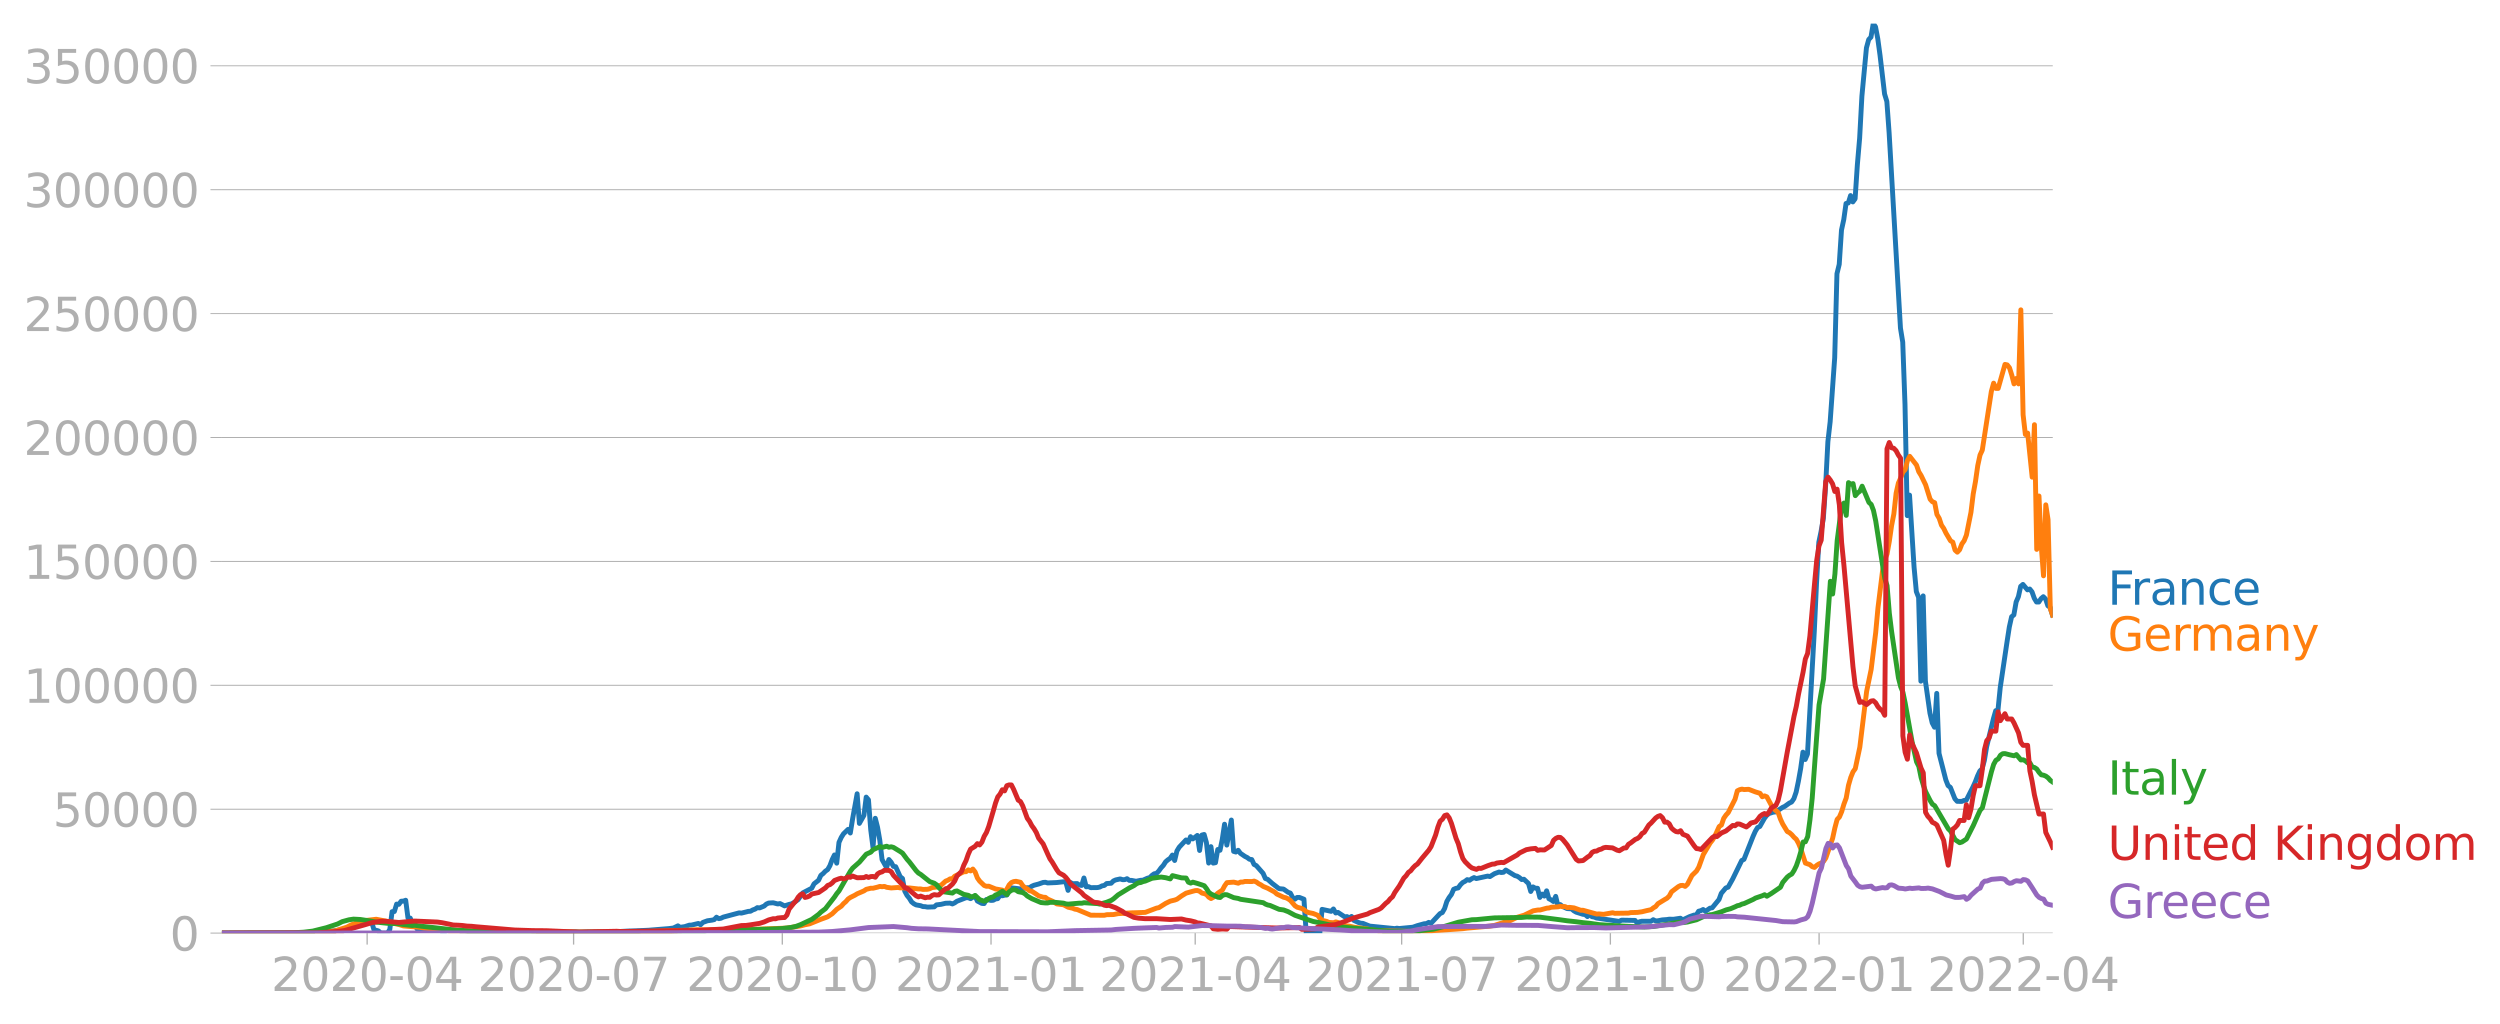 <svg xmlns:xlink="http://www.w3.org/1999/xlink" width="1015.94" height="416.199" viewBox="0 0 761.955 312.149" xmlns="http://www.w3.org/2000/svg"><defs><style>*{stroke-linejoin:round;stroke-linecap:butt}</style></defs><g id="figure_1"><path d="M0 312.15h761.955V0H0v312.15z" style="fill:none" id="patch_1"/><g id="axes_1"><path d="M67.645 284.4h558V7.2h-558v277.2z" style="fill:none" id="patch_2"/><g id="matplotlib.axis_1"><g id="xtick_1"><g id="line2d_1"><defs><path id="m0a474f43fd" d="M0 0v3.5" style="stroke:#b0b0b0;stroke-width:.4"/></defs><use xlink:href="#m0a474f43fd" x="111.898" y="284.4" style="fill:#b0b0b0;stroke:#b0b0b0;stroke-width:.4"/></g><g style="fill:#b0b0b0" transform="matrix(.14 0 0 -.14 82.65 302.038)" id="text_1"><defs><path id="DejaVuSans-32" d="M1228 531h2203V0H469v531q359 372 979 998 621 627 780 809 303 340 423 576 121 236 121 464 0 372-261 606-261 235-680 235-297 0-627-103-329-103-704-313v638q381 153 712 231 332 78 607 78 725 0 1156-363 431-362 431-968 0-288-108-546-107-257-392-607-78-91-497-524-418-433-1181-1211z" transform="scale(.016)"/><path id="DejaVuSans-30" d="M2034 4250q-487 0-733-480-245-479-245-1442 0-959 245-1439 246-480 733-480 491 0 736 480 246 480 246 1439 0 963-246 1442-245 480-736 480zm0 500q785 0 1199-621 414-620 414-1801 0-1178-414-1799Q2819-91 2034-91q-784 0-1198 620-414 621-414 1799 0 1181 414 1801 414 621 1198 621z" transform="scale(.016)"/><path id="DejaVuSans-2d" d="M313 2009h1684v-512H313v512z" transform="scale(.016)"/><path id="DejaVuSans-34" d="M2419 4116 825 1625h1594v2491zm-166 550h794V1625h666v-525h-666V0h-628v1100H313v609l1940 2957z" transform="scale(.016)"/></defs><use xlink:href="#DejaVuSans-32"/><use xlink:href="#DejaVuSans-30" x="63.623"/><use xlink:href="#DejaVuSans-32" x="127.246"/><use xlink:href="#DejaVuSans-30" x="190.869"/><use xlink:href="#DejaVuSans-2d" x="254.492"/><use xlink:href="#DejaVuSans-30" x="290.576"/><use xlink:href="#DejaVuSans-34" x="354.199"/></g></g><g id="xtick_2"><use xlink:href="#m0a474f43fd" x="174.82" y="284.4" style="fill:#b0b0b0;stroke:#b0b0b0;stroke-width:.4" id="line2d_2"/><g style="fill:#b0b0b0" transform="matrix(.14 0 0 -.14 145.572 302.038)" id="text_2"><defs><path id="DejaVuSans-37" d="M525 4666h3000v-269L1831 0h-659l1594 4134H525v532z" transform="scale(.016)"/></defs><use xlink:href="#DejaVuSans-32"/><use xlink:href="#DejaVuSans-30" x="63.623"/><use xlink:href="#DejaVuSans-32" x="127.246"/><use xlink:href="#DejaVuSans-30" x="190.869"/><use xlink:href="#DejaVuSans-2d" x="254.492"/><use xlink:href="#DejaVuSans-30" x="290.576"/><use xlink:href="#DejaVuSans-37" x="354.199"/></g></g><g id="xtick_3"><use xlink:href="#m0a474f43fd" x="238.433" y="284.4" style="fill:#b0b0b0;stroke:#b0b0b0;stroke-width:.4" id="line2d_3"/><g style="fill:#b0b0b0" transform="matrix(.14 0 0 -.14 209.185 302.038)" id="text_3"><defs><path id="DejaVuSans-31" d="M794 531h1031v3560L703 3866v575l1116 225h631V531h1031V0H794v531z" transform="scale(.016)"/></defs><use xlink:href="#DejaVuSans-32"/><use xlink:href="#DejaVuSans-30" x="63.623"/><use xlink:href="#DejaVuSans-32" x="127.246"/><use xlink:href="#DejaVuSans-30" x="190.869"/><use xlink:href="#DejaVuSans-2d" x="254.492"/><use xlink:href="#DejaVuSans-31" x="290.576"/><use xlink:href="#DejaVuSans-30" x="354.199"/></g></g><g id="xtick_4"><use xlink:href="#m0a474f43fd" x="302.046" y="284.4" style="fill:#b0b0b0;stroke:#b0b0b0;stroke-width:.4" id="line2d_4"/><g style="fill:#b0b0b0" transform="matrix(.14 0 0 -.14 272.799 302.038)" id="text_4"><use xlink:href="#DejaVuSans-32"/><use xlink:href="#DejaVuSans-30" x="63.623"/><use xlink:href="#DejaVuSans-32" x="127.246"/><use xlink:href="#DejaVuSans-31" x="190.869"/><use xlink:href="#DejaVuSans-2d" x="254.492"/><use xlink:href="#DejaVuSans-30" x="290.576"/><use xlink:href="#DejaVuSans-31" x="354.199"/></g></g><g id="xtick_5"><use xlink:href="#m0a474f43fd" x="364.277" y="284.4" style="fill:#b0b0b0;stroke:#b0b0b0;stroke-width:.4" id="line2d_5"/><g style="fill:#b0b0b0" transform="matrix(.14 0 0 -.14 335.029 302.038)" id="text_5"><use xlink:href="#DejaVuSans-32"/><use xlink:href="#DejaVuSans-30" x="63.623"/><use xlink:href="#DejaVuSans-32" x="127.246"/><use xlink:href="#DejaVuSans-31" x="190.869"/><use xlink:href="#DejaVuSans-2d" x="254.492"/><use xlink:href="#DejaVuSans-30" x="290.576"/><use xlink:href="#DejaVuSans-34" x="354.199"/></g></g><g id="xtick_6"><use xlink:href="#m0a474f43fd" x="427.199" y="284.4" style="fill:#b0b0b0;stroke:#b0b0b0;stroke-width:.4" id="line2d_6"/><g style="fill:#b0b0b0" transform="matrix(.14 0 0 -.14 397.95 302.038)" id="text_6"><use xlink:href="#DejaVuSans-32"/><use xlink:href="#DejaVuSans-30" x="63.623"/><use xlink:href="#DejaVuSans-32" x="127.246"/><use xlink:href="#DejaVuSans-31" x="190.869"/><use xlink:href="#DejaVuSans-2d" x="254.492"/><use xlink:href="#DejaVuSans-30" x="290.576"/><use xlink:href="#DejaVuSans-37" x="354.199"/></g></g><g id="xtick_7"><use xlink:href="#m0a474f43fd" x="490.812" y="284.4" style="fill:#b0b0b0;stroke:#b0b0b0;stroke-width:.4" id="line2d_7"/><g style="fill:#b0b0b0" transform="matrix(.14 0 0 -.14 461.564 302.038)" id="text_7"><use xlink:href="#DejaVuSans-32"/><use xlink:href="#DejaVuSans-30" x="63.623"/><use xlink:href="#DejaVuSans-32" x="127.246"/><use xlink:href="#DejaVuSans-31" x="190.869"/><use xlink:href="#DejaVuSans-2d" x="254.492"/><use xlink:href="#DejaVuSans-31" x="290.576"/><use xlink:href="#DejaVuSans-30" x="354.199"/></g></g><g id="xtick_8"><use xlink:href="#m0a474f43fd" x="554.426" y="284.4" style="fill:#b0b0b0;stroke:#b0b0b0;stroke-width:.4" id="line2d_8"/><g style="fill:#b0b0b0" transform="matrix(.14 0 0 -.14 525.178 302.038)" id="text_8"><use xlink:href="#DejaVuSans-32"/><use xlink:href="#DejaVuSans-30" x="63.623"/><use xlink:href="#DejaVuSans-32" x="127.246"/><use xlink:href="#DejaVuSans-32" x="190.869"/><use xlink:href="#DejaVuSans-2d" x="254.492"/><use xlink:href="#DejaVuSans-30" x="290.576"/><use xlink:href="#DejaVuSans-31" x="354.199"/></g></g><g id="xtick_9"><use xlink:href="#m0a474f43fd" x="616.656" y="284.4" style="fill:#b0b0b0;stroke:#b0b0b0;stroke-width:.4" id="line2d_9"/><g style="fill:#b0b0b0" transform="matrix(.14 0 0 -.14 587.408 302.038)" id="text_9"><use xlink:href="#DejaVuSans-32"/><use xlink:href="#DejaVuSans-30" x="63.623"/><use xlink:href="#DejaVuSans-32" x="127.246"/><use xlink:href="#DejaVuSans-32" x="190.869"/><use xlink:href="#DejaVuSans-2d" x="254.492"/><use xlink:href="#DejaVuSans-30" x="290.576"/><use xlink:href="#DejaVuSans-34" x="354.199"/></g></g></g><g id="matplotlib.axis_2"><g id="ytick_1"><path d="M67.645 284.4h558" clip-path="url(#p8940753712)" style="fill:none;stroke:#b0b0b0;stroke-width:.3;stroke-linecap:square" id="line2d_10"/><g id="line2d_11"><defs><path id="maa2115bb81" d="M0 0h-3.5" style="stroke:#b0b0b0;stroke-width:.3"/></defs><use xlink:href="#maa2115bb81" x="67.645" y="284.4" style="fill:#b0b0b0;stroke:#b0b0b0;stroke-width:.3"/></g><use xlink:href="#DejaVuSans-30" style="fill:#b0b0b0" transform="matrix(.14 0 0 -.14 51.737 289.719)" id="text_10"/></g><g id="ytick_2"><path d="M67.645 246.636h558" clip-path="url(#p8940753712)" style="fill:none;stroke:#b0b0b0;stroke-width:.3;stroke-linecap:square" id="line2d_12"/><use xlink:href="#maa2115bb81" x="67.645" y="246.636" style="fill:#b0b0b0;stroke:#b0b0b0;stroke-width:.3" id="line2d_13"/><g style="fill:#b0b0b0" transform="matrix(.14 0 0 -.14 16.108 251.955)" id="text_11"><defs><path id="DejaVuSans-35" d="M691 4666h2478v-532H1269V2991q137 47 274 70 138 23 276 23 781 0 1237-428 457-428 457-1159 0-753-469-1171Q2575-91 1722-91q-294 0-599 50Q819 9 494 109v635q281-153 581-228t634-75q541 0 856 284 316 284 316 772 0 487-316 771-315 285-856 285-253 0-505-56-251-56-513-175v2344z" transform="scale(.016)"/></defs><use xlink:href="#DejaVuSans-35"/><use xlink:href="#DejaVuSans-30" x="63.623"/><use xlink:href="#DejaVuSans-30" x="127.246"/><use xlink:href="#DejaVuSans-30" x="190.869"/><use xlink:href="#DejaVuSans-30" x="254.492"/></g></g><g id="ytick_3"><path d="M67.645 208.872h558" clip-path="url(#p8940753712)" style="fill:none;stroke:#b0b0b0;stroke-width:.3;stroke-linecap:square" id="line2d_14"/><use xlink:href="#maa2115bb81" x="67.645" y="208.872" style="fill:#b0b0b0;stroke:#b0b0b0;stroke-width:.3" id="line2d_15"/><g style="fill:#b0b0b0" transform="matrix(.14 0 0 -.14 7.2 214.191)" id="text_12"><use xlink:href="#DejaVuSans-31"/><use xlink:href="#DejaVuSans-30" x="63.623"/><use xlink:href="#DejaVuSans-30" x="127.246"/><use xlink:href="#DejaVuSans-30" x="190.869"/><use xlink:href="#DejaVuSans-30" x="254.492"/><use xlink:href="#DejaVuSans-30" x="318.115"/></g></g><g id="ytick_4"><path d="M67.645 171.108h558" clip-path="url(#p8940753712)" style="fill:none;stroke:#b0b0b0;stroke-width:.3;stroke-linecap:square" id="line2d_16"/><use xlink:href="#maa2115bb81" x="67.645" y="171.108" style="fill:#b0b0b0;stroke:#b0b0b0;stroke-width:.3" id="line2d_17"/><g style="fill:#b0b0b0" transform="matrix(.14 0 0 -.14 7.2 176.427)" id="text_13"><use xlink:href="#DejaVuSans-31"/><use xlink:href="#DejaVuSans-35" x="63.623"/><use xlink:href="#DejaVuSans-30" x="127.246"/><use xlink:href="#DejaVuSans-30" x="190.869"/><use xlink:href="#DejaVuSans-30" x="254.492"/><use xlink:href="#DejaVuSans-30" x="318.115"/></g></g><g id="ytick_5"><path d="M67.645 133.344h558" clip-path="url(#p8940753712)" style="fill:none;stroke:#b0b0b0;stroke-width:.3;stroke-linecap:square" id="line2d_18"/><use xlink:href="#maa2115bb81" x="67.645" y="133.344" style="fill:#b0b0b0;stroke:#b0b0b0;stroke-width:.3" id="line2d_19"/><g style="fill:#b0b0b0" transform="matrix(.14 0 0 -.14 7.2 138.663)" id="text_14"><use xlink:href="#DejaVuSans-32"/><use xlink:href="#DejaVuSans-30" x="63.623"/><use xlink:href="#DejaVuSans-30" x="127.246"/><use xlink:href="#DejaVuSans-30" x="190.869"/><use xlink:href="#DejaVuSans-30" x="254.492"/><use xlink:href="#DejaVuSans-30" x="318.115"/></g></g><g id="ytick_6"><path d="M67.645 95.58h558" clip-path="url(#p8940753712)" style="fill:none;stroke:#b0b0b0;stroke-width:.3;stroke-linecap:square" id="line2d_20"/><use xlink:href="#maa2115bb81" x="67.645" y="95.581" style="fill:#b0b0b0;stroke:#b0b0b0;stroke-width:.3" id="line2d_21"/><g style="fill:#b0b0b0" transform="matrix(.14 0 0 -.14 7.2 100.9)" id="text_15"><use xlink:href="#DejaVuSans-32"/><use xlink:href="#DejaVuSans-35" x="63.623"/><use xlink:href="#DejaVuSans-30" x="127.246"/><use xlink:href="#DejaVuSans-30" x="190.869"/><use xlink:href="#DejaVuSans-30" x="254.492"/><use xlink:href="#DejaVuSans-30" x="318.115"/></g></g><g id="ytick_7"><path d="M67.645 57.817h558" clip-path="url(#p8940753712)" style="fill:none;stroke:#b0b0b0;stroke-width:.3;stroke-linecap:square" id="line2d_22"/><use xlink:href="#maa2115bb81" x="67.645" y="57.817" style="fill:#b0b0b0;stroke:#b0b0b0;stroke-width:.3" id="line2d_23"/><g style="fill:#b0b0b0" transform="matrix(.14 0 0 -.14 7.2 63.136)" id="text_16"><defs><path id="DejaVuSans-33" d="M2597 2516q453-97 707-404 255-306 255-756 0-690-475-1069Q2609-91 1734-91q-293 0-604 58T488 141v609q262-153 574-231 313-78 654-78 593 0 904 234t311 681q0 413-289 645-289 233-804 233h-544v519h569q465 0 712 186t247 536q0 359-255 551-254 193-729 193-260 0-557-57-297-56-653-174v562q360 100 674 150t592 50q719 0 1137-327 419-326 419-882 0-388-222-655t-631-370z" transform="scale(.016)"/></defs><use xlink:href="#DejaVuSans-33"/><use xlink:href="#DejaVuSans-30" x="63.623"/><use xlink:href="#DejaVuSans-30" x="127.246"/><use xlink:href="#DejaVuSans-30" x="190.869"/><use xlink:href="#DejaVuSans-30" x="254.492"/><use xlink:href="#DejaVuSans-30" x="318.115"/></g></g><g id="ytick_8"><path d="M67.645 20.053h558" clip-path="url(#p8940753712)" style="fill:none;stroke:#b0b0b0;stroke-width:.3;stroke-linecap:square" id="line2d_24"/><use xlink:href="#maa2115bb81" x="67.645" y="20.053" style="fill:#b0b0b0;stroke:#b0b0b0;stroke-width:.3" id="line2d_25"/><g style="fill:#b0b0b0" transform="matrix(.14 0 0 -.14 7.2 25.372)" id="text_17"><use xlink:href="#DejaVuSans-33"/><use xlink:href="#DejaVuSans-35" x="63.623"/><use xlink:href="#DejaVuSans-30" x="127.246"/><use xlink:href="#DejaVuSans-30" x="190.869"/><use xlink:href="#DejaVuSans-30" x="254.492"/><use xlink:href="#DejaVuSans-30" x="318.115"/></g></g></g><path d="m67.645 284.4 27.658-.107 3.457-.224 2.766-.309 2.766-.435 1.383-.375 1.383-.299 2.765-.79.692-.107.691-.581.692-.203.691.196.692-.155.691 2.344 1.383.372.691.673h2.075l.691-1.151.692-5.384.691-.052.692-2.259.691.07.692-.949.691-.035.691-.255.692 5.358.691.075.692 1.595.691.152.692 1.541.691-.1.692.23.691.05 1.383-.184.691.351.692-.316.691.247 1.383.125 1.383.554.692-.603 2.074.08 2.074.077.692.39 9.68.19.691-.332.692.017 1.383-.207 1.383.089.691.367 1.383-.109.691.132 2.075-.127.691-.415.692.43 3.457-.017 4.149-.017 3.457.023.691.081 2.766-.135 1.383.088 2.074-.087 3.458.02h1.383l3.457-.005 4.149-.223 2.074-.06 2.074-.098 2.075-.092 6.223-.505 1.383-.172 1.382-.664.692.445 1.383-.204 1.383-.45.691-.029 2.074-.489.692.378.691-.693 1.383-.503 1.383-.192.692-.163.691-.734.692.443.691-.133.691-.339 4.84-1.293.692.073 1.383-.34.691-.18.692-.05.691-.4.692-.24.691-.453.692.085 1.383-.564.691-.612.691-.31 1.383-.081 1.383.358.692-.122 1.383.706 1.382-.449.692-.144.691-.357 1.383-.967 1.383-2.024 2.766-1.445.691-1.333 1.383-1.086.692-1.494.691-.547.692-.729.691-.48.692-1.192.691-1.858.691-1.416.692 2.506.691-6.336.692-1.52.691-1.094 1.383-1.343.692 1.097.691-4.269 1.383-7.685.691 9.028 1.383-2.445.692-5.562.691.821.692 9.136.691 5.393.692-8.904.691 2.726.691 3.972.692 5.902 1.383 2.454.691-2.48.692.815.691 1.27.692.094 1.382 3.059.692.538.691 3.85.692 1.304.691.84.692 1.132.691.56.692.364 1.383.24.691.273.691.024.692.136 2.074-.075.692-.604 1.383-.166 1.382-.328 1.383-.04.692.25.691-.328.692-.488 2.766-1.075.691-.014.691.295 1.383-.832.692 1.547 1.383.738.691.04.692-1.244 1.382.283.692-.04.691-.392.692-.105.691-1.008.692.144.691-.19.692-.055.691-1.803.692-.373 1.382.145 1.383.182 2.075-.365.691.002.692-.46.691-.305 1.383-.365 1.383-.484.691-.054.692.203 2.766-.124 2.074-.236.691.059.692 2.567.691-2.414.692.373 1.383-.036.691.466.691.107.692-2.272.691 2.687.692-.07.691.328 2.075-.029.691-.155.692-.37.691-.122.691-.58 1.383-.091.692-.7.691-.312 1.383-.305.692.225.691-.008.691-.289.692.509.691.014 1.383.262 1.383-.292.692-.033 1.383-.61.691-.17.691-.687.692-.498.691-.1.692-.739.691-.955.692-.754.691-1.083.692-.602.691-.455.691-1.007.692 1.654.691-2.9.692-1.142 2.074-2.213.692.724.691-1.73.692.685 1.382-1.06.692 4.582.691-4.695.692-.182.691 2.446.692 6.271.691-5.001.692 5.019.691-.134.691-4.02.692.241.691-3.353.692-4.594.691 6.365 1.383-7.634.692 9.551.691.199.692-.534.691.926 1.383.945.691.348.692.526.691.081.692 1.484.691.365 2.074 2.359.692 1.573.691.237 1.383 1.239 2.075 1.606 1.383.136 1.382.981.692.243.691 1.306.692.55.691-.53.692-.005 1.383.54.691 10.342h4.149l.691-7.246 2.766.602.691-.723.692 1.22.691-.176 2.075 1.368.691-.087.692.413.691-.455.691 1.196 1.383.621.692.238.691.052 2.075.832 7.606.762.691-.128.691.103 4.15-.397 1.382-.484 2.074-.571.692-.05.691-.364.692.284 2.766-2.967.691-.315.691-1.215.692-2.171.691-1.192.692-.914.691-1.59.692-.292.691-.132.692-.961.691-.686.691-.359.692-.529.691.203.692-.482.691-.343.692.305 3.457-.755.691.148 1.383-.879 1.383-.511.692.154.691-.087.692-.667 2.765 1.685.692.185.691.428.692.592.691-.085 1.383 1.298.692 2.426.691-1.394.691.396.692.025.691 2.793.692-1.017.691.597.692-1.594.691 2.406.692.347.691.5.691-1.565.692 2.934.691-.428.692.562 1.383.65 1.383.088.691.598.692.403 2.074.655.691.084.692.613.691-.728.692.764.691.116.692.281 6.914 1.038.692-.376 4.148.08.692.876.691-.48.692-.15 2.765.016.692-.483.691.364.692-.029 1.383-.28 1.383-.101.691-.108 1.383.016 2.074-.311.692.503 2.074-.983 1.383-.483.691-.038.692-1.129.691-.176.692-.35.691.56 1.383-.967.692-.115 2.074-2.534.691-1.876 1.383-1.648.692-.22 1.383-2.47 2.765-5.667.692-.347 2.766-7.001.691-1.551.692-1.14.691-.333 1.383-2.451.691-.911.692-.571 1.383-.448.691-.05 2.074-1.375.692-.322 1.383-.997.691-.327.692-1.022.691-2.006.692-3.316.691-3.882.692-4.971.691 2.241.691-1.656 1.383-24.905.692-12.398.691-14.897.692-12.356.691-3.316.692-3.993.691-9.945.691-13.39.692-6.08 1.383-19.485.691-25.643.692-2.854.691-10.45.692-3.19.691-4.909.692-.16.691-2.259.691 1.939.692-.941.691-10.407.692-8.058.691-12.832 1.383-14.72.692-2.537.691-.736.691-4.109.692.954.691 3.638.692 5.088 1.383 11.772.691 2.269.692 9.56 3.457 59.522.691 4.273.692 18.994.691 33.88.692-6.25 1.383 21.981.691 7.431.691 1.752.692 25.542.691-25.989.692 25.973 1.383 9.765.691 2.972.692 1.309.691-10.31.692 18.274 2.074 8.082.691 1.77.692.51 1.383 3.485.691.778 1.383.035.691-.294.692-.06 2.074-4.106.692-1.512.691-1.818.692-1.479.691-.68.692-2.555.691-4.169 2.074-8.59.692-2.4.691-.206.692-6.884 2.074-13.946.691-4.468.692-3.118.691-.569.692-3.936.691-1.615.692-3.147.691-.587 1.383 1.652.692-.25.691.855.691 1.955.692 1.15.691.005.692-1.043.691-.581.692.71.691 2.049.692.482.691 2.316h0" clip-path="url(#p8940753712)" style="fill:none;stroke:#1f77b4;stroke-width:1.5;stroke-linecap:square" id="line2d_26"/><path d="m67.645 284.4 28.35-.104 2.765-.169 2.766-.36.691-.082 3.458-1.083 1.383-.722 1.383-.537.691-.387.691-.218 4.84-.564 4.15.786.69.336 2.075.476 1.383.437 4.84.405 1.383.245 7.606.789 1.383.013 8.297.252 2.075.063 18.669.088 3.457-.13 4.84.126 15.212-.02 6.223-.139 13.138-.433 2.074-.1 11.063.102 2.075-.093 2.765-.076 8.99-.332 2.765-.104 4.149-.652 1.383-.362 1.383-.277 2.074-.831 1.383-.563 1.383-.497.691-.265 1.383-.924 1.383-1.345 1.383-.96.691-.796.692-.592.691-.803.692-.468 1.382-.692.692-.426 1.383-.59.691-.304.692-.469 1.383-.335.691.002 1.383-.34.691-.219.692.101.691-.1.692.274 1.383.198 2.074-.146.691.13 2.766.01 2.766.317.692-.005.691.147 1.383-.045.691-.175.692-.341 1.383-.174.691-.383.692-.176 1.382-1.246.692-.262.691-.435.692-.04.691-.747 2.766-1.357.692-.03.691-.55.691.322.692-.568.691.89.692 1.817.691.972 1.383 1.328.692.246.691-.038 2.074.843 2.075.36.691.665.692-.963.691-1.295.692-.715.691-.286.691-.098 1.383.31.692 1.022.691.65.692.33.691.578.692.154 1.382.906.692.486 1.383.42.691.044.692.535 1.383.606 1.383.856 2.074.268 1.383.738 1.383.318.691.278.692.116 4.148 1.729 4.149.012.691-.168 2.075-.046 1.383-.275 2.074-.126 2.074-.12 1.383-.041 2.766-.1 3.457-1.306.692-.132 2.074-1.304 1.383-.68 1.383-.336.691-.256 1.383-.997 1.383-.85 2.075-.59.691-.178.691-.034.692.253.691.537.692.149.691.287.692.796.691.42.692-.386 1.382-1.255 1.383-.935.692-1.297.691-.973 2.075-.151 1.383.324.691-.344.691-.01.692-.185 2.074.038.692-.147.691.286.692.516.691.347.691.48 1.383.565 2.075 1.125.691.63 2.075.984.691.152.691.338.692.489 1.383 1.612.691.448 1.383.37.692.417.691.553.691.277 1.383.28 1.383.543.692.907.691.646 1.383.329.692.309 1.382.09.692-.248.691.18 1.383.793 1.383.245.692.063 1.382.336 4.15.537 1.382.348 2.074.178 11.755.251 7.606-.459 4.84-.312 1.383-.1 1.383-.174 6.914-.612 1.383-.23 2.766-.893 1.383-.256 2.766-1.32 1.383-.417.691-.198 2.766-1.34 1.383-.244h.691l2.075-.57.691-.058.692-.22 2.074-.13.691-.184.692.138.691-.04.692.335.691-.083 1.383.163 2.074.73.692.001 4.149 1.15.691-.048 1.383.13 2.766-.483.691.174 4.149-.065.691-.156 2.075-.06 1.383-.197 1.382-.341 1.383-.296.692-.552.691-.399.692-.869 2.074-1.269.692-.4.691-.668.691-1.29 2.075-1.58.691-.334.692-.036.691.303.692-.638 1.382-2.688 1.383-1.35.692-1.188 1.383-3.833 2.074-3.513.692-.873.691-1.102 1.383-3.057.691-.467.692-2.033.691-.996.692-.759 2.074-4.092.691-2.53.692-.345.691-.18.692.138 1.383-.08 2.074.802 1.383.418.691 1.046.692-.26.691.28 1.383 2.576.692 1.016 1.383 1.222.691 1.974.691 1.504 1.383 2.288.692.356.691.61.692.798.691.609.692 1.267.691 1.677 1.383 4.3 1.383.487.691.606.692.233.691-.627.692-.45.691-.261.692-.497.691-1.023 2.074-5.992.692-3.183.691-2.593.692-.727.691-1.633.692-2.321.691-1.843.692-3.872.691-2.388.691-1.721.692-.96 1.383-6.539 2.074-16.993 1.383-6.71 1.383-11.245.691-7.51 1.383-11.188.692-3.618.691-1.61.692-3.848.691-4.801.692-3.559.691-6.332.691-3.091.692-1.533.691-1.829.692-.75.691-2.779.692-1.267 2.074 2.666.691 2.028.692 1.118 1.383 2.86 1.383 4.403.691.77.692.28.691 3.594.692 1.179.691 2.082.691 1.004.692 1.432 1.383 2.335.691.41.692 2.442.691.61.692-.74.691-1.766.691-.969.692-1.734 1.383-6.92.691-5.62.692-3.802.691-4.842.692-3.207.691-1.505 2.766-17.913.691-2.498.692 1.599.691.007 2.075-7.314.691.145.691.886.692 2.22.691 2.677.692-1.648.691 1.646.692-22.561.691 31.997.692 5.996.691-.427 1.383 13.428.691-15.994.692 38.004.691-16.264.692 15.212.691 9.106.692-21.627.691 4.504.692 27.12.691 1.985h0" clip-path="url(#p8940753712)" style="fill:none;stroke:#ff7f0e;stroke-width:1.5;stroke-linecap:square" id="line2d_27"/><path d="m67.645 284.4 21.435-.094 3.457-.19 2.766-.329 4.149-1.035 3.457-1.149 1.383-.701 2.074-.566 1.383-.204 2.074.108 2.766.421 2.075.366 1.382.158 2.075.22 2.766.092 1.383.172 1.382.179 2.075.236.691-.076 2.075.296 11.063 1.246 1.383.025 6.914.332 16.595.284 2.766.034 4.148-.035 11.755.058 15.212-.056 11.755-.251 8.297-.51 3.457-.064 2.766-.062 4.149.033 6.223-.183 3.457-.167 2.766-.338 1.383-.309 1.383-.516 3.457-1.618 2.074-1.53.692-.674 1.383-1.046 2.765-3.56.692-1.032.691-.827 3.458-6.011.691-.932 2.074-1.84 2.075-2.422 1.383-.618.691-.74 1.383-.634.691-.335.692.276 1.383-.372.691.313.692-.142.691.194 2.074 1.272.692.478 1.383 1.876.691.774 2.075 2.702.691.707.692.418 2.765 2.203 1.383.481.692.487.691.858 1.383 1.252 2.766.405.691-.52.692-.133 2.074 1.053 1.383.29.691.394.692.021.691-.392 1.383 1.302 1.383.474.692-.248.691-.587.691-.342.692-.153.691-.573.692-.24 1.383-.893 1.383 1.05.691-.879.692-.472.691-.187.691.122.692.491 1.383.276.691.396.692.656 1.383.804 1.382.582 1.383.592 1.383.128.692-.01.691-.175 1.383-.025 2.766.276.691.217.692.076 3.457-.299.691.025.692-.16 4.149.277.691.15 2.074-.579 1.383-.561.692-.468 1.383-1.201 3.457-2.123 1.383-.7.691-.51.692-.355.691-.084.692-.287.691-.155 2.074-.861 2.075-.28.691-.083 1.383.197 1.383.365.691-.998 2.766.677 1.383.057.692 1.251.691.29.692-.285 1.382.394 1.383.45.692.24.691.895.692 1.1.691.537 2.074.968.692.097.691-.612.692-.267.691.026 2.075.89 1.383.246.691.25 6.914 1.037.692.433.691.27.692.138 2.766 1.187 1.383.186 1.382.529 2.075 1.103 2.074.719 3.457 1.158 2.075.405 2.766.592 2.074.264 1.383.363 2.766.293 4.148.346 8.298.744 5.531-.006 2.766-.116 4.84-.528 3.457-.882 4.15-1.253 2.073-.379 2.075-.369 1.383-.042 2.074-.21 2.074-.196 1.383-.12 8.298-.134 1.383-.128 4.148.053 2.766.356 3.457.446 2.075.295 2.766.297 2.074.272 2.074.203 2.766.39 3.457.23 4.149.232 6.223.269 2.766-.148 7.606-1.293.691-.03.692.131 1.383-.176 2.765-.684 2.075-.962 2.074-.57.692-.07 2.765-.844 1.383-.555 1.383-.37 1.383-.582.691-.338.692-.143.691-.348.692-.169 2.766-1.265.691-.405 2.074-.711.692-.31.691.463 1.383-.85 2.766-1.897.691-1.466 1.383-1.635.692-.549.691-.378.692-1.091.691-1.418.692-1.994.691-2.37.692-2.885.691-.062.691-1.575.692-5.127.691-6.656 1.383-18.999.692-9.33 1.383-7.929 2.074-29.783.691 3.88.692-6.073.691-10.197 1.383-10.687.692-.768.691 3.76.692-9.988.691.496.691-.196.692 3.67.691-.82.692-.514.691-1.542 2.075 4.947.691.617.691 1.818.692 3.24 2.074 13.377.692 4.141.691 2.162.692 8.413.691 5.57 2.074 14.108.692 2.716.691 1.73.692 3.33 2.074 11.636 1.383 6.212.691 1.383.692 3.389.691 2.352.692 1.957 1.383 2.733.691 1.094.692.463 4.148 7.06.692.669 1.383 2.613 1.383.93.691-.216 1.383-.906 1.383-2.75.691-1.356 1.383-3.125.692-1.525.691-.76 2.766-10.986.691-2.27.692-1.245.691-.405.692-1.132.691-.454.692-.03 1.382.36 1.383.305.692-.366 1.383 1.644.691-.07.692.346.691.605.692.025.691 1.228.691.164.692.458.691 1.014.692.754.691.118.692.283.691.524.692.788.691.486h0" clip-path="url(#p8940753712)" style="fill:none;stroke:#2ca02c;stroke-width:1.5;stroke-linecap:square" id="line2d_28"/><path d="m67.645 284.4 29.04-.075 6.224-.436 2.074-.28 6.223-1.76 2.075-.626 2.765-.428 1.383-.019 4.15.378 2.765-.27 2.074-.16 6.915.3 1.383.197 2.074.415 1.383.298 1.383.048 1.383.09 1.383.181 1.382.063 1.383.145 11.755.99 5.532.182 4.148.032 8.298.361 1.383.09 3.457-.065 1.383-.07 6.914-.148 1.383.083 20.052-.323 2.075.02 8.988-.465 5.532-1.06 1.383-.033 1.383-.195 2.766-.434 1.383-.432 1.382-.624 1.383-.37.692.036.691-.24 1.383-.132.692-.012.691-.737.691-1.863 1.383-1.72.692-.761.691-1.146.692-.745.691-.248.692 1.088.691-.15.692-.29.691-.603 2.074-.456 2.075-1.41.691-.748.692-.244.691-.528.691-.74 1.383-.528.692-.165.691.214.692-.197.691-.416.692.12.691-.373 1.383.517 2.074-.052.692-.332.691.289.692-.26.691-.041.692.237.691-1.009.691-.432.692-.205.691-.474 1.383.038.692.363.691 1.142 2.074 2.194.692.638.691.944.692.15 2.766 2.304.691.334.692-.233 1.382.504.692-.172.691.032.692-.555.691-.258.692.115.691-.045 2.074-1.883.692-.128 1.383-1.272.691-.932.692-1.556 1.383-1.357.691-1.896.692-1.41.691-1.987.691-1.521 1.383-.852.692-.823.691.396.692-.863.691-1.756.692-1.174.691-1.815 1.383-4.71.691-2.447.692-1.886.691-.842.692-1.329.691.347.692-1.588.691-.237.692.01.691 1.362 1.383 3.273.691.43.692 1.329 1.383 3.775.691.937.692 1.318.691.936.691 1.167.692 1.679 1.383 1.766 1.383 3.089.691 1.47.692.99 1.383 2.314.691.962 1.383.737.691.66.692.87.691 1.078 3.457 2.746.692.776 1.383.97 1.383 1 .691.195.692.035.691.156 1.383.647.691.125.692-.094 2.074.755 2.075 1.11.691.56.691.23 2.075 1.02 1.383.23 2.074.171 3.457-.01 4.149.256 3.457-.16 1.383.34 1.383.212 1.383.348.691.303.692.053 3.457.854.692.886 1.382.15 1.383-.104 1.383.068.692-.82 2.766.096 6.223.198 5.531.163 6.915-.121.691.524 2.074-.043 2.075-.109.691-.516 5.532-.806 2.074-.682 2.075-.786 1.382-.552 4.15-1.184.69-.385 2.766-1.02.692-.42 1.383-1.408.691-.544.692-.852.691-.602.692-1.316 1.382-1.991 1.383-2.422.692-.708.691-1.005.692-.483.691-.884.692-.7.691-.482 1.383-1.762 2.074-2.467.692-1.086 1.383-3.535.691-2.415.692-1.806.691-.595.691-1.103.692-.212.691.923.692 1.713 1.383 4.508.691 1.653.692 2.509.691 1.99.691.983 1.383 1.376.692.524 1.383.433.691-.368.692.093 2.074-.848 1.383-.476.691-.028.692-.306 1.383-.193.691.081 2.074-1.187 2.075-1.167.691-.6 2.075-1.004 1.383-.26 1.382-.13.692.59.691-.14 1.383.019 2.075-1.366.691-1.57.691-.591.692-.327.691.046.692.576 1.383 1.698 2.766 4.418.691.481 1.383-.13 1.383-1.077.691-.421.692-.998.691-.34.692-.054.691-.408.691-.18.692-.391.691-.155 1.383.11.692.051 1.383.699.691.173 1.383-.832.691-.045.692-1.077.691-.427 1.383-1.062.692-.297.691-.524.692-1.002.691-.369 1.383-2.198.691-.62 1.383-1.522.692-.497.691-.238.692.643.691 1.36.692-.018.691.508.691 1.321.692.62.691.44.692.116.691-.385.692 1.082 1.383.55 2.074 2.984.691.829.692.08.691.215 3.458-3.644.691-.447.691.15 1.383-1.108 1.383-.616 2.075-1.682.691.1.691-.553.692.03 2.074.887.692-.528.691-.682 1.383-.331.692-.741.691-.954.691-.535.692-.329.691.325.692-.798.691-1.163.692-.51.691-.31.692-1.53.691-2.918 2.074-11.725 2.075-10.991.691-2.986.692-3.802 1.383-6.675.691-4.001.691-1.706.692-5.263 1.383-15.582.691-7.457.692-4.46.691-1.76 1.383-17.917.691-1.304.692.889.691 1.157.692 2.335.691-.71.692 4.798.691 11.488.692 6.813 2.074 23.306.691 7.713.692 5.838 1.383 5.026.691-.179 1.383.846 1.383-1.08.691-.085.692.625.691 1.183.692.772.691.515.692 1.332.691-81.211.692-1.922.691 1.602.692.16.691.725.691 1.318.692.992.691 84.615.692 5.003.691 2.116.692-7.42.691 2.564 1.383 2.93 1.383 4.598.691 1.478.692 12.032.691 1.208.692.727.691 1.1.692.323.691.508 2.074 4.675.692 4.232.691 3.346.692-4.725.691-6.262.692-.505.691-.748.692-1.391h1.382l.692-4.789.691 3.94.692-2.519.691-4.192.692-3.038h1.383l.691-4.83.692-6.208.691-2.728.691-.697.692-2.162h1.383l.691-5.907.692 2.7 1.383-2.107.691 1.604h1.383l.691 1.189 1.383 3.057.692 2.864.691.911h1.383l.692 7.768.691 3.282.691 4.037 1.383 5.845h1.383l.692 5.617 1.383 2.862.691 1.65h0" clip-path="url(#p8940753712)" style="fill:none;stroke:#d62728;stroke-width:1.5;stroke-linecap:square" id="line2d_29"/><path d="m67.645 284.4 134.833-.11 13.137-.062 6.915.03 26.966-.166 4.149-.19 5.532-.501 5.531-.702 7.606-.308 4.149.363 1.383.192 2.074.13 2.766.04 15.903.811 20.744.067 8.297-.348 11.063-.204 1.383-.165 5.532-.331 1.383-.059 2.074-.085 3.457-.128.692.18 2.074-.187 2.074-.053.692-.216 4.149.176 4.148-.481 2.766.035 4.84.138 2.075-.002 2.074.037 1.383.146 1.383.026 3.457.212 1.383.28.691-.09.692.207.691.074 2.766-.437.692.026.691-.194.691-.042 1.383.19 3.458.19 11.063.544 4.148.274 10.372.414 4.149-.074 2.766-.262 2.074-.446 6.223-.925 11.063-.073 3.458.005 2.765-.21 2.075-.206 2.765.062 2.075.034 6.223.017 4.149.346 4.84.37 2.766-.038 5.531-.02 3.457.122 13.138-.352 6.223-.66 1.383.037 2.766-.672.691-.27 1.383-.767 3.457-.886 2.766.08 2.766.098.691-.099 2.075-.044 2.074.03.691.123 2.075.106 9.68 1.016 2.074.349 3.458.074.691-.092 1.383-.523 1.383-.373.691-.604.692-1.639.691-2.502 2.075-9.199.691-1.467 1.383-5.978.691-1.571.692.201.691 1.212.692-.827.691-.103.692.915 2.074 5.372.692 1.032.691 2.182 1.383 1.806.691.986.692.448.691.166 2.766-.344.691.627.692.231 1.383-.29.691-.136.692.108.691-.071.692-.768.691-.094.692.222 1.382.785 1.383.11.692.141 1.383-.246.691.107 2.074-.195.692.187 1.383-.026.691-.103 1.383.258 2.075.774 1.382.688.692.37 1.383.346 1.383.41 1.383-.012 1.382-.228.692.823.691-.416.692-.839 2.074-1.866.692-.3.691-1.514.692-.6.691-.04 1.383-.512 2.766-.228.691.063.692.232.691.797.691.34.692-.104.691-.428.692-.255 1.383.18.691-.526.692.08.691.331 1.383 2.124 1.383 2.203.691.684.692.357.691.186.692 1.24.691.337 1.383.298h0" clip-path="url(#p8940753712)" style="fill:none;stroke:#9467bd;stroke-width:1.5;stroke-linecap:square" id="line2d_30"/><g style="fill:#1f77b4" transform="matrix(.14 0 0 -.14 642.385 184.314)" id="text_18"><defs><path id="DejaVuSans-46" d="M628 4666h2681v-532H1259V2759h1850v-531H1259V0H628v4666z" transform="scale(.016)"/><path id="DejaVuSans-72" d="M2631 2963q-97 56-211 82-114 27-251 27-488 0-749-317t-261-911V0H581v3500h578v-544q182 319 472 473 291 155 707 155 59 0 131-8 72-7 159-23l3-590z" transform="scale(.016)"/><path id="DejaVuSans-61" d="M2194 1759q-697 0-966-159t-269-544q0-306 202-486 202-179 548-179 479 0 768 339t289 901v128h-572zm1147 238V0h-575v531q-197-318-491-470T1556-91q-537 0-855 302-317 302-317 808 0 590 395 890 396 300 1180 300h807v57q0 397-261 614t-733 217q-300 0-585-72-284-72-546-216v532q315 122 612 182 297 61 578 61 760 0 1135-394 375-393 375-1193z" transform="scale(.016)"/><path id="DejaVuSans-6e" d="M3513 2113V0h-575v2094q0 497-194 743-194 247-581 247-466 0-735-297-269-296-269-809V0H581v3500h578v-544q207 316 486 472 280 156 646 156 603 0 912-373 310-373 310-1098z" transform="scale(.016)"/><path id="DejaVuSans-63" d="M3122 3366v-538q-244 135-489 202t-495 67q-560 0-870-355-309-354-309-995t309-996q310-354 870-354 250 0 495 67t489 202V134Q2881 22 2623-34q-257-57-548-57-791 0-1257 497-465 497-465 1341 0 856 470 1346 471 491 1290 491 265 0 518-55 253-54 491-163z" transform="scale(.016)"/><path id="DejaVuSans-65" d="M3597 1894v-281H953q38-594 358-905t892-311q331 0 642 81t618 244V178Q3153 47 2828-22t-659-69q-838 0-1327 487-489 488-489 1320 0 859 464 1363 464 505 1252 505 706 0 1117-455 411-454 411-1235zm-575 169q-6 471-264 752-258 282-683 282-481 0-770-272t-333-766l2050 4z" transform="scale(.016)"/></defs><use xlink:href="#DejaVuSans-46"/><use xlink:href="#DejaVuSans-72" x="50.27"/><use xlink:href="#DejaVuSans-61" x="91.383"/><use xlink:href="#DejaVuSans-6e" x="152.662"/><use xlink:href="#DejaVuSans-63" x="216.041"/><use xlink:href="#DejaVuSans-65" x="271.021"/></g><g style="fill:#ff7f0e" transform="matrix(.14 0 0 -.14 642.385 198.314)" id="text_19"><defs><path id="DejaVuSans-47" d="M3809 666v1253H2778v519h1656V434q-365-259-806-392-440-133-940-133-1094 0-1712 639-617 640-617 1780 0 1144 617 1783 618 639 1712 639 456 0 867-113 411-112 758-331v-672q-350 297-744 447t-828 150q-857 0-1287-478-429-478-429-1425 0-944 429-1422 430-478 1287-478 334 0 596 58 263 58 472 180z" transform="scale(.016)"/><path id="DejaVuSans-6d" d="M3328 2828q216 388 516 572t706 184q547 0 844-383 297-382 297-1088V0h-578v2094q0 503-179 746-178 244-543 244-447 0-707-297-259-296-259-809V0h-578v2094q0 506-178 748t-550 242q-441 0-701-298-259-298-259-808V0H581v3500h578v-544q197 322 472 475t653 153q382 0 649-194 267-193 395-562z" transform="scale(.016)"/><path id="DejaVuSans-79" d="M2059-325q-243-625-475-815-231-191-618-191H506v481h338q237 0 368 113 132 112 291 531l103 262L191 3500h609L1894 763l1094 2737h609L2059-325z" transform="scale(.016)"/></defs><use xlink:href="#DejaVuSans-47"/><use xlink:href="#DejaVuSans-65" x="77.49"/><use xlink:href="#DejaVuSans-72" x="139.014"/><use xlink:href="#DejaVuSans-6d" x="178.377"/><use xlink:href="#DejaVuSans-61" x="275.789"/><use xlink:href="#DejaVuSans-6e" x="337.068"/><use xlink:href="#DejaVuSans-79" x="400.447"/></g><g style="fill:#2ca02c" transform="matrix(.14 0 0 -.14 642.385 242.197)" id="text_20"><defs><path id="DejaVuSans-49" d="M628 4666h631V0H628v4666z" transform="scale(.016)"/><path id="DejaVuSans-74" d="M1172 4494v-994h1184v-447H1172V1153q0-428 117-550t477-122h590V0h-590q-666 0-919 248-253 249-253 905v1900H172v447h422v994h578z" transform="scale(.016)"/><path id="DejaVuSans-6c" d="M603 4863h575V0H603v4863z" transform="scale(.016)"/></defs><use xlink:href="#DejaVuSans-49"/><use xlink:href="#DejaVuSans-74" x="29.492"/><use xlink:href="#DejaVuSans-61" x="68.701"/><use xlink:href="#DejaVuSans-6c" x="129.98"/><use xlink:href="#DejaVuSans-79" x="157.764"/></g><g style="fill:#d62728" transform="matrix(.14 0 0 -.14 642.385 262.07)" id="text_21"><defs><path id="DejaVuSans-55" d="M556 4666h635V1831q0-750 271-1080 272-329 882-329 606 0 878 329 272 330 272 1080v2835h634V1753q0-912-452-1378Q3225-91 2344-91q-885 0-1337 466-451 466-451 1378v2913z" transform="scale(.016)"/><path id="DejaVuSans-69" d="M603 3500h575V0H603v3500zm0 1363h575v-729H603v729z" transform="scale(.016)"/><path id="DejaVuSans-64" d="M2906 2969v1894h575V0h-575v525q-181-312-458-464-276-152-664-152-634 0-1033 506-398 507-398 1332t398 1331q399 506 1033 506 388 0 664-152 277-151 458-463zM947 1747q0-634 261-995t717-361q456 0 718 361 263 361 263 995t-263 995q-262 361-718 361t-717-361q-261-361-261-995z" transform="scale(.016)"/><path id="DejaVuSans-4b" d="M628 4666h631V2694l2094 1972h813L1850 2491 4331 0h-831L1259 2247V0H628v4666z" transform="scale(.016)"/><path id="DejaVuSans-67" d="M2906 1791q0 625-258 968-257 344-723 344-462 0-720-344-258-343-258-968 0-622 258-966t720-344q466 0 723 344 258 344 258 966zm575-1357q0-893-397-1329-396-436-1215-436-303 0-572 45t-522 139v559q253-137 500-202 247-66 503-66 566 0 847 295t281 892v285q-178-310-456-463T1784 0Q1141 0 747 490 353 981 353 1791q0 812 394 1302 394 491 1037 491 388 0 666-153t456-462v531h575V434z" transform="scale(.016)"/><path id="DejaVuSans-6f" d="M1959 3097q-462 0-731-361t-269-989q0-628 267-989 268-361 733-361 460 0 728 362 269 363 269 988 0 622-269 986-268 364-728 364zm0 487q750 0 1178-488 429-487 429-1349 0-859-429-1349Q2709-91 1959-91q-753 0-1180 489-426 490-426 1349 0 862 426 1349 427 488 1180 488z" transform="scale(.016)"/></defs><use xlink:href="#DejaVuSans-55"/><use xlink:href="#DejaVuSans-6e" x="73.193"/><use xlink:href="#DejaVuSans-69" x="136.572"/><use xlink:href="#DejaVuSans-74" x="164.355"/><use xlink:href="#DejaVuSans-65" x="203.564"/><use xlink:href="#DejaVuSans-64" x="265.088"/><use xlink:href="#DejaVuSans-20" x="328.564"/><use xlink:href="#DejaVuSans-4b" x="360.352"/><use xlink:href="#DejaVuSans-69" x="425.928"/><use xlink:href="#DejaVuSans-6e" x="453.711"/><use xlink:href="#DejaVuSans-67" x="517.09"/><use xlink:href="#DejaVuSans-64" x="580.566"/><use xlink:href="#DejaVuSans-6f" x="644.043"/><use xlink:href="#DejaVuSans-6d" x="705.225"/></g><g style="fill:#9467bd" transform="matrix(.14 0 0 -.14 642.385 279.789)" id="text_22"><use xlink:href="#DejaVuSans-47"/><use xlink:href="#DejaVuSans-72" x="77.49"/><use xlink:href="#DejaVuSans-65" x="116.354"/><use xlink:href="#DejaVuSans-65" x="177.877"/><use xlink:href="#DejaVuSans-63" x="239.4"/><use xlink:href="#DejaVuSans-65" x="294.381"/></g></g></g><defs><clipPath id="p8940753712"><path d="M67.645 7.2h558v277.2h-558z"/></clipPath></defs></svg>